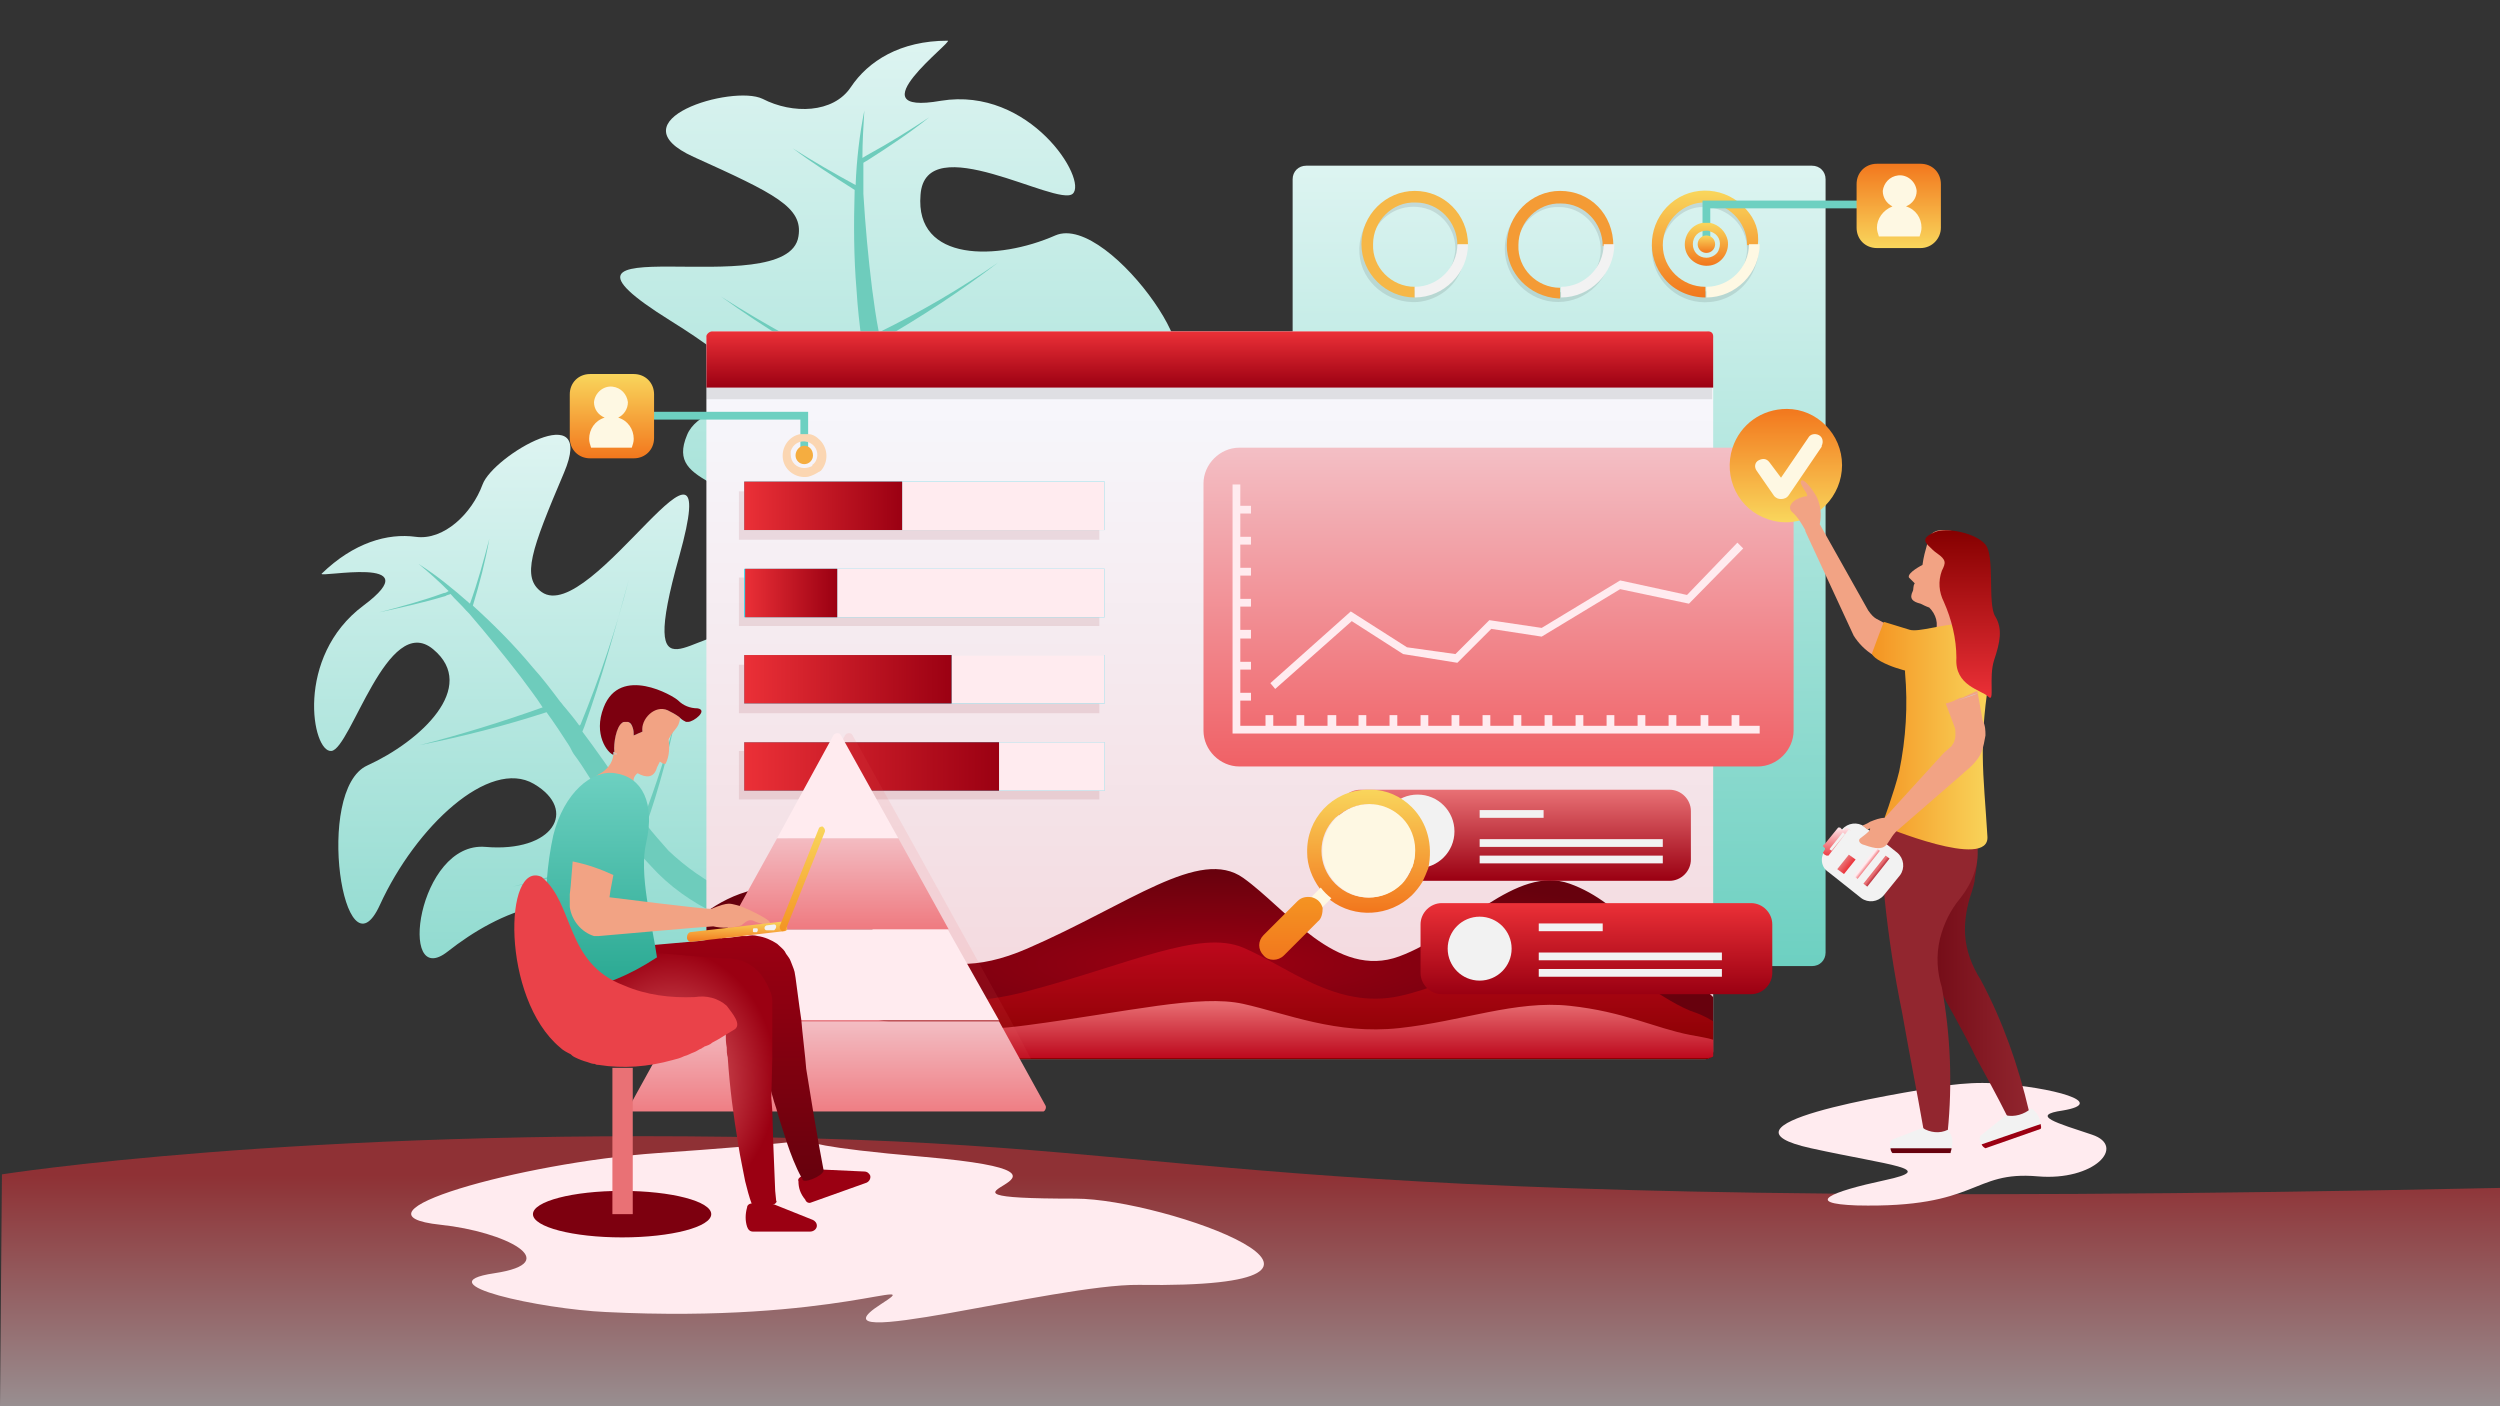<?xml version="1.0" encoding="utf-8"?>
<!-- Generator: Adobe Illustrator 22.0.0, SVG Export Plug-In . SVG Version: 6.00 Build 0)  -->
<svg version="1.1" id="Layer_1" xmlns="http://www.w3.org/2000/svg" xmlns:xlink="http://www.w3.org/1999/xlink" x="0px" y="0px"
	 viewBox="0 0 258 145.1" style="enable-background:new 0 0 258 145.1;" xml:space="preserve">
<rect x="0" y="0" width="258" height="145.1" fill="#333333" stroke="none"/>
<style type="text/css">
	.st0{opacity:0.5;fill:url(#Background_base_1_);enable-background:new    ;}
	.st1{fill:none;}
	.st2{fill:#FFEBEF;}
	.st3{fill:url(#Path_3386_1_);}
	.st4{fill:#6ECCBC;}
	.st5{fill:url(#Path_3388_1_);}
	.st6{fill:url(#Path_3390_1_);}
	.st7{opacity:0.1;}
	.st8{fill:#F6B747;}
	.st9{fill:#F2F2F2;}
	.st10{fill:#F49B35;}
	.st11{fill:url(#Path_3398_1_);}
	.st12{fill:#FEF8E3;}
	.st13{fill:#6DD0C1;}
	.st14{fill:url(#Path_3401_1_);}
	.st15{fill:url(#Path_3402_1_);}
	.st16{fill:url(#Rectangle_2529_1_);}
	.st17{fill:url(#Path_3404_1_);}
	.st18{fill:url(#Path_3405_1_);}
	.st19{fill:url(#Path_3406_1_);}
	.st20{fill:url(#Path_3407_1_);}
	.st21{fill:url(#Path_3408_1_);}
	.st22{opacity:0.1;enable-background:new    ;}
	.st23{fill:url(#Rectangle_2531_1_);}
	.st24{fill:url(#Rectangle_2532_1_);}
	.st25{fill:url(#Rectangle_2536_1_);}
	.st26{fill:#F5AD40;}
	.st27{fill:#FBD6B2;}
	.st28{fill:url(#Rectangle_2540_1_);}
	.st29{fill:url(#Path_3415_1_);}
	.st30{fill:url(#Path_3418_1_);}
	.st31{fill:url(#Path_3421_1_);}
	.st32{fill:#7C000F;}
	.st33{fill:url(#Rectangle_2545_1_);}
	.st34{fill:url(#Rectangle_2546_1_);}
	.st35{fill:url(#Rectangle_2547_1_);}
	.st36{fill:url(#Rectangle_2548_1_);}
	.st37{fill:url(#Rectangle_2553_1_);}
	.st38{fill:url(#Rectangle_2554_1_);}
	.st39{fill:url(#Rectangle_2555_1_);}
	.st40{fill:url(#Rectangle_2556_1_);}
	.st41{opacity:0.1;fill:#EF5E63;enable-background:new    ;}
	.st42{fill:url(#Path_3423_1_);}
	.st43{fill:url(#Path_3425_1_);}
	.st44{fill:#9B0012;}
	.st45{fill:url(#Path_3429_1_);}
	.st46{fill:url(#Path_3430_1_);}
	.st47{fill:#C7B299;}
	.st48{fill:#F2A384;}
	.st49{fill:#CCCCCC;}
	.st50{fill:url(#Path_3436_1_);}
	.st51{fill:url(#Path_3438_1_);}
	.st52{fill:url(#Path_3439_1_);}
	.st53{fill:#EA4249;}
	.st54{fill:#7D000F;}
	.st55{fill:#E97175;}
	.st56{fill:url(#Path_3444_1_);}
	.st57{fill:#92262F;}
	.st58{fill:url(#Path_3447_1_);}
	.st59{fill:url(#Path_3448_1_);}
	.st60{fill:url(#Rectangle_2559_1_);}
	.st61{fill:url(#Rectangle_2560_1_);}
	.st62{fill:url(#Rectangle_2561_1_);}
	.st63{fill:url(#Path_3451_1_);}
	.st64{fill:#67010D;}
</style>
<g id="Group_3495" transform="translate(-963 -154.406)">
	<g id="Group_1188" transform="translate(-5 -59)">
		
			<linearGradient id="Background_base_1_" gradientUnits="userSpaceOnUse" x1="1054.167" y1="342.19" x2="1054.167" y2="341.33" gradientTransform="matrix(258 0 0 -27.866 -270878 9870.07)">
			<stop  offset="0" style="stop-color:#EB3037"/>
			<stop  offset="1" style="stop-color:#FFEBEF"/>
		</linearGradient>
		<path id="Background_base" class="st0" d="M968.2,334.6c0,0,30.4-4.8,79.6-3.8c49.2,0.9,46.1,8,178.2,5.2v22.6H968L968.2,334.6z"
			/>
	</g>
	<g id="Group_2421" transform="translate(994 154.406)">
		<path id="Rectangle_2434" class="st1" d="M0,0h187.5v140.6H0V0z"/>
		<path id="Path_3384" class="st2" d="M174.8,111.8c-1.6-0.1-3.1,0-4.7,0.2c-6.4,1-25.1,4.1-14.2,6.5c8.2,1.8,13.2,2.1,7.6,3.3
			s-8.4,2.4-2.9,2.6c12.7,0.3,11.8-3.6,18.7-3c5.8,0.5,9.2-3.1,5.6-4.3s-6.5-2-3-2.5C186.6,113.8,180.9,112.2,174.8,111.8
			L174.8,111.8z"/>
		<path id="Path_3385" class="st2" d="M36.8,119c-14.1,1-32.8,6.3-22.3,7.4c6.6,0.7,12.9,3.9,5.5,5s4.9,3.7,11.5,4
			c24,1.2,33.2-3.9,28.4-0.8c-8.1,5.2,18.1-2.1,26.6-2c28.3,0.4,2.7-8.9-6.5-8.9c-20.3,0,5.9-2.4-15.5-4.3
			C41.2,117.4,64.3,117.1,36.8,119z"/>
		
			<linearGradient id="Path_3386_1_" gradientUnits="userSpaceOnUse" x1="54.008" y1="128.593" x2="54.008" y2="127.593" gradientTransform="matrix(57.623 0 0 -72.507 -3050.413 9328.035)">
			<stop  offset="0" style="stop-color:#DDF4F1"/>
			<stop  offset="1" style="stop-color:#8DDACE"/>
		</linearGradient>
		<path id="Path_3386" class="st3" d="M87.5,37.2c-8.8-3.6-19.6-3.2-21,2.9s3.8,7.4,8.5,1.2c4.6-6.3,17.8,4.7,10.9,5.6
			c-7,0.9-15.5,4.5-15.4,14.4c0.1,9.9-11.7,15.4-11.7,15.4c-0.6,0.1-1.1,0.1-1.7,0c-1,0.1-2-0.4-2.5-1.3c-1.4-3.3,3.9-11.6-1.7-17.9
			c-7.4-8.5-15.3-7.1-13-12.6c1.8-4.5,13.5-2.3-1.7-11.8c-16.7-10.4,12.1-1.6,13.2-8.7c0.5-3-2.4-4.4-10.8-8.2c-8.4-3.8,4-7.5,7.1-6
			c3.1,1.6,7.3,1.5,9.1-1.2c1.8-2.7,5.1-4.8,10-4.8c0.7,0-9.8,7.8-0.7,6.2c9.2-1.5,15.2,8.2,13.6,9.6c-1.6,1.4-15.2-6.9-15.7,0.1
			c-0.6,7,8,6.8,13.9,4.2C83.6,21.8,96.2,40.8,87.5,37.2L87.5,37.2z"/>
		<path id="Path_3387" class="st4" d="M75.9,47c-3.4,2.2-6.8,4.3-10.4,6.1c-0.6,0.3-1.2,0.7-1.9,1l-0.1-0.4c-0.2-2-0.6-4-1.1-5.9
			c-0.5-2.3-1-4.6-1.4-6.9c-0.1-0.4-0.2-0.8-0.3-1.1c-0.3-1.5-0.6-3.1-0.8-4.7c4.2-2.4,8.3-5.1,12.1-8c-3.9,2.7-8,5.1-12.3,7.2
			c-0.3-1.5-0.5-3-0.7-4.5c-0.4-3.2-0.7-6.5-0.9-9.8v-0.5c0-0.9,0-1.8,0-2.7c0.2-0.1,0.3-0.2,0.5-0.3c2.2-1.4,4.3-2.8,6.3-4.4
			c-2.1,1.4-4.2,2.7-6.4,3.9c-0.2,0.1-0.3,0.2-0.5,0.3c0-1.6,0.1-3.3,0.2-4.9c-0.5,2.5-0.8,5.1-0.9,7.7c-2.2-1.2-4.3-2.4-6.5-3.8
			c2,1.5,4.2,2.9,6.4,4.3c-0.1,3.5-0.1,6.9,0.2,10.4c0.1,1.7,0.3,3.4,0.5,5.1c0,0.3,0,0.6,0.1,0.9c0.1,0.9,0.2,1.9,0.3,2.8
			c0,0-0.1-0.1-0.1-0.1c-5.1-2.4-10.1-5.1-14.8-8.1c4.6,3.3,9.5,6.3,14.6,8.9c0.2,0.1,0.3,0.2,0.5,0.3c0.4,2.9,0.9,5.7,1.4,8.6
			c0.3,1.4,0.5,2.7,0.7,4c-3.6-1.8-7.1-3.8-10.5-6c3.4,2.5,7,4.7,10.6,6.8c0.2,1.4,0.3,2.7,0.3,4.1c0,2.9-0.5,5.8-1.4,8.5
			c-1.2,3.5-3,6.8-5.5,9.5c0.5,0.9,1.5,1.5,2.5,1.3c2.5-2.9,4.4-6.2,5.6-9.9c1-3.1,1.4-6.3,1.3-9.6c-0.1-0.8-0.1-1.6-0.2-2.4
			c0.5-0.3,1.1-0.6,1.6-0.9C69,51.8,72.5,49.5,75.9,47L75.9,47z"/>
		
			<linearGradient id="Path_3388_1_" gradientUnits="userSpaceOnUse" x1="53.859" y1="128.661" x2="53.859" y2="127.661" gradientTransform="matrix(52.421 0 0 -54.511 -2795.874 7058.341)">
			<stop  offset="0" style="stop-color:#DDF4F1"/>
			<stop  offset="1" style="stop-color:#91DBD0"/>
		</linearGradient>
		<path id="Path_3388" class="st5" d="M8.2,93.4c3.7-8.1,11.3-15.2,15.9-12.5s2,7.1-5,6.5s-9.1,14.9-3.9,10.8s13.2-7.8,19.2-1.8
			s17.3,1.3,17.3,1.3c0.4-0.4,0.8-0.7,1.2-1.2c0.8-0.6,1.1-1.6,0.9-2.5c-1-3-9.7-4.3-9.8-11.9c-0.2-10.2,5.9-14.6,1.1-16.4
			c-4-1.5-10.5,7.7-6-8.3c4.9-17.6-9.1,7.3-14.2,3.7c-2.1-1.5-1.1-4.3,2.3-12.3s-7.3-1.8-8.4,1.2s-4,5.8-6.9,5.4s-6.4,0.6-9.7,3.8
			c-0.5,0.5,11.4-2,4.3,3.3s-5.3,15.2-3.3,15S9,63.1,13.7,67s-1.3,9.5-6.8,12S4.5,101.5,8.2,93.4L8.2,93.4z"/>
		<path id="Path_3389" class="st4" d="M21.9,91.5c3.6-0.9,7.2-2,10.7-3.3c0.6-0.2,1.2-0.4,1.9-0.7c-0.1-0.1-0.1-0.2-0.2-0.3
			c-1.1-1.3-2-2.8-2.8-4.3c-1.1-1.7-2.1-3.5-3.3-5.1c-0.2-0.3-0.3-0.6-0.5-0.9c-0.7-1.1-1.5-2.3-2.3-3.4c-4.3,1.4-8.6,2.5-13.1,3.4
			c4.3-1.1,8.5-2.4,12.7-3.9c-0.7-1.1-1.5-2.1-2.3-3.2c-1.7-2.2-3.5-4.4-5.3-6.5L17.1,63c-0.5-0.6-1.1-1.1-1.6-1.7
			c-0.2,0.1-0.4,0.1-0.5,0.2c-2.3,0.7-4.6,1.2-6.9,1.7c2.3-0.6,4.5-1.2,6.7-2c0.2,0,0.3-0.1,0.5-0.2c-1-1-2-1.9-3.1-2.8
			c1.9,1.2,3.6,2.6,5.3,4.1c0.8-2.2,1.4-4.4,2-6.7c-0.4,2.3-1,4.6-1.7,6.9c2.2,2,4.3,4.1,6.2,6.4c1,1.1,1.9,2.3,2.8,3.5
			c0.2,0.2,0.3,0.4,0.5,0.6c0.5,0.6,1,1.2,1.5,1.9c0,0,0-0.1,0.1-0.1c2-4.9,3.7-9.9,5-15C32.5,64.9,31.1,70,29.3,75
			c-0.1,0.2-0.1,0.3-0.2,0.5c1.5,2,2.9,4,4.3,6.1c0.7,1,1.3,2,2,2.9c1.3-3.5,2.5-7.1,3.4-10.7c-0.8,3.8-1.8,7.6-3.1,11.3
			c0.7,0.9,1.5,1.8,2.3,2.7c1.8,1.7,3.9,3.2,6.1,4.2c3,1.3,6.2,2,9.5,2c0.2,0.9-0.1,1.9-0.9,2.5c-3.4,0-6.7-0.8-9.8-2.2
			c-2.5-1.2-4.8-2.8-6.7-4.9L34.9,88c-0.6,0.2-1.1,0.4-1.7,0.5C29.5,89.7,25.8,90.7,21.9,91.5L21.9,91.5z"/>
		
			<linearGradient id="Path_3390_1_" gradientUnits="userSpaceOnUse" x1="53.937" y1="128.567" x2="53.937" y2="127.567" gradientTransform="matrix(55.008 0 0 -82.561 -2837.007 10631.763)">
			<stop  offset="0" style="stop-color:#DDF4F1"/>
			<stop  offset="1" style="stop-color:#6DD0C1"/>
		</linearGradient>
		<path id="Path_3390" class="st6" d="M103.8,17.1h52.2c0.8,0,1.4,0.6,1.4,1.4v79.8c0,0.8-0.6,1.4-1.4,1.4h-53.6V18.5
			C102.4,17.7,103,17.1,103.8,17.1z"/>
		<g id="Group_3250" transform="translate(109.292 20.167)" class="st7">
			<path id="Path_3391" d="M11,5c-0.3-3-3-5.2-6-5c-3,0.3-5.2,3-5,6s3,5.2,6,5c2.2-0.2,4.1-1.7,4.7-3.9C11,6.6,11,6.1,11,5.5
				C11,5.4,11,5.2,11,5z M1.5,3.8c1-2.2,3.5-3.2,5.8-2.3c1.6,0.7,2.6,2.3,2.6,4c0,0.4-0.1,0.8-0.2,1.2c-0.5,1.8-2.2,3-4,3.1H5.5
				c-2.4,0-4.4-2-4.4-4.4C1.1,4.9,1.3,4.3,1.5,3.8L1.5,3.8z"/>
			<path id="Path_3392" d="M20.5,0c-3,0-5.5,2.5-5.5,5.5s2.5,5.5,5.5,5.5V9.9c-2.4,0-4.4-2-4.3-4.4s2-4.4,4.4-4.3
				c2.4,0,4.3,2,4.3,4.4c0,2.4-2,4.4-4.4,4.4V11c3,0,5.5-2.5,5.5-5.5c0,0,0,0,0,0C26.1,2.5,23.6,0,20.5,0C20.5,0,20.5,0,20.5,0
				L20.5,0z"/>
			<path id="Path_3393" d="M41.1,5c-0.3-3-3-5.2-6-4.9c-3,0.3-5.2,3-4.9,6s3,5.2,6,4.9c2.2-0.2,4-1.7,4.7-3.8
				c0.2-0.5,0.3-1.1,0.3-1.6C41.1,5.4,41.1,5.2,41.1,5z M31.6,3.8c0.7-1.5,2.2-2.6,3.8-2.6h0.2c2.4,0,4.4,1.9,4.4,4.4
				c0,0.4-0.1,0.8-0.2,1.2c-0.5,1.8-2.2,3-4,3.1h-0.2c-2.4,0-4.4-2-4.4-4.4C31.2,4.9,31.3,4.3,31.6,3.8L31.6,3.8z"/>
		</g>
		<path id="Path_3394" class="st8" d="M115,19.7c-3,0-5.5,2.5-5.5,5.5c0,3,2.5,5.5,5.5,5.5c0,0,0,0,0,0v-1.1c-2.4,0-4.4-2-4.3-4.4
			c0-2.4,2-4.4,4.4-4.3c2.4,0,4.3,2,4.3,4.4h1.1C120.5,22.1,118,19.7,115,19.7L115,19.7L115,19.7z"/>
		<path id="Path_3395" class="st9" d="M120.5,25.2c0,3-2.5,5.5-5.5,5.5c0,0,0,0,0,0v-1.1c2.4,0,4.4-2,4.4-4.4H120.5z"/>
		<path id="Path_3396" class="st10" d="M130,19.7c-3,0-5.5,2.5-5.5,5.6c0,2.9,2.3,5.3,5.3,5.5h0.2v-1.1c-2.4,0-4.4-2-4.3-4.4
			c0-2.4,2-4.4,4.4-4.3c2.4,0,4.3,2,4.3,4.4h1.1C135.5,22.1,133.1,19.7,130,19.7C130,19.7,130,19.7,130,19.7L130,19.7z"/>
		<path id="Path_3397" class="st9" d="M135.6,25.2c0,3-2.5,5.5-5.5,5.5c0,0,0,0,0,0v-1.1c2.4,0,4.4-2,4.4-4.4H135.6z"/>
		
			<linearGradient id="Path_3398_1_" gradientUnits="userSpaceOnUse" x1="47.705" y1="129.747" x2="47.705" y2="128.747" gradientTransform="matrix(11.032 0 0 -11.02 -381.212 1449.484)">
			<stop  offset="0" style="stop-color:#F9D65C"/>
			<stop  offset="1" style="stop-color:#F2771D"/>
		</linearGradient>
		<path id="Path_3398" class="st11" d="M149.2,21.6c-2-2.3-5.5-2.6-7.8-0.6s-2.6,5.5-0.6,7.8c1,1.2,2.6,1.9,4.2,1.9v-1.1
			c-2.4,0-4.4-1.9-4.4-4.3c0-2.3,1.8-4.2,4-4.4c0.1,0,0.2,0,0.3,0c2.4,0,4.4,2,4.4,4.4h1.1C150.6,23.8,150.1,22.6,149.2,21.6z"/>
		<path id="Path_3399" class="st12" d="M150.6,25.2c0,3-2.5,5.5-5.5,5.5c0,0,0,0,0,0v-1.1c2.4,0,4.4-2,4.4-4.4H150.6z"/>
		<path id="Path_3400" class="st13" d="M144.7,25.2h0.8v-3.7h15.7v-0.8h-16.5L144.7,25.2z"/>
		
			<linearGradient id="Path_3401_1_" gradientUnits="userSpaceOnUse" x1="8.457" y1="136.591" x2="8.457" y2="135.591" gradientTransform="matrix(1.828 0 0 -1.828 129.651 273.996)">
			<stop  offset="0" style="stop-color:#F9D65C"/>
			<stop  offset="1" style="stop-color:#F2771D"/>
		</linearGradient>
		<path id="Path_3401" class="st14" d="M144.2,25.2c0,0.5,0.4,0.9,0.9,0.9c0.5,0,0.9-0.4,0.9-0.9s-0.4-0.9-0.9-0.9c0,0,0,0,0,0
			C144.6,24.3,144.2,24.7,144.2,25.2z"/>
		
			<linearGradient id="Path_3402_1_" gradientUnits="userSpaceOnUse" x1="36.256" y1="131.744" x2="36.256" y2="130.744" gradientTransform="matrix(4.469 0 0 -4.467 -16.915 611.475)">
			<stop  offset="0" style="stop-color:#F9D65C"/>
			<stop  offset="1" style="stop-color:#F2771D"/>
		</linearGradient>
		<path id="Path_3402" class="st15" d="M145.5,23c-0.3,0-0.5,0-0.8,0c-1.2,0.2-2,1.4-1.8,2.6s1.4,2,2.6,1.8c1.2-0.2,2-1.4,1.8-2.6
			C147.1,23.9,146.4,23.2,145.5,23z M145.1,26.6c-0.8,0-1.4-0.6-1.4-1.4s0.6-1.4,1.4-1.4c0.1,0,0.3,0,0.4,0.1c0.8,0.2,1.2,1,0.9,1.8
			C146.3,26.2,145.7,26.6,145.1,26.6L145.1,26.6z"/>
		
			<linearGradient id="Rectangle_2529_1_" gradientUnits="userSpaceOnUse" x1="65.353" y1="126.667" x2="65.353" y2="125.667" gradientTransform="matrix(-8.728 0 0 8.728 735.388 -1079.971)">
			<stop  offset="0" style="stop-color:#F9D65C"/>
			<stop  offset="1" style="stop-color:#F2771D"/>
		</linearGradient>
		<path id="Rectangle_2529" class="st16" d="M167.2,25.6h-4.5c-1.2,0-2.1-0.9-2.1-2.1V19c0-1.2,0.9-2.1,2.1-2.1h4.5
			c1.2,0,2.1,0.9,2.1,2.1v4.5C169.3,24.6,168.4,25.6,167.2,25.6z"/>
		<path id="Path_3403" class="st12" d="M162.7,23.5c0,0.3,0.1,0.6,0.2,0.9h4.2c0.1-0.3,0.2-0.6,0.2-0.9c0-1-0.6-1.9-1.6-2.2
			c0.7-0.3,1.1-0.9,1.1-1.6c-0.1-1-1-1.7-1.9-1.6c-0.9,0.1-1.5,0.8-1.6,1.6c0,0.7,0.4,1.3,1,1.6C163.3,21.7,162.7,22.6,162.7,23.5
			L162.7,23.5z"/>
		
			<linearGradient id="Path_3404_1_" gradientUnits="userSpaceOnUse" x1="54.672" y1="128.586" x2="54.672" y2="127.586" gradientTransform="matrix(103.856 0 0 -75.045 -5584.152 9683.893)">
			<stop  offset="0" style="stop-color:#F7FAFF"/>
			<stop  offset="1" style="stop-color:#F3D6DB"/>
		</linearGradient>
		<path id="Path_3404" class="st17" d="M145.8,35v73.5c0,0.4-0.4,0.8-0.8,0.8c0,0,0,0,0,0H42.7c-0.4,0-0.8-0.3-0.8-0.8c0,0,0,0,0,0
			V35c0-0.4,0.4-0.8,0.8-0.8c0,0,0,0,0,0H145C145.4,34.2,145.8,34.6,145.8,35C145.8,35,145.8,35,145.8,35z"/>
		
			<radialGradient id="Path_3405_1_" cx="54.672" cy="128.65" r="0.5" gradientTransform="matrix(103.856 0 0 -19.627 -5584.152 2624.481)" gradientUnits="userSpaceOnUse">
			<stop  offset="0" style="stop-color:#9B0012"/>
			<stop  offset="6.500000e-02" style="stop-color:#980012"/>
			<stop  offset="1" style="stop-color:#67010D"/>
		</radialGradient>
		<path id="Path_3405" class="st18" d="M145.8,102.9v5.6c0,0.4-0.4,0.8-0.8,0.8c0,0,0,0,0,0H42.7c-0.4,0-0.8-0.3-0.8-0.8
			c0,0,0,0,0,0V94.1c2.5-1.8,6.7-3.7,11.3-1.6c7.5,3.4,11.2,10,21.8,5.4s17.8-10.5,22.3-7.3s9.6,10.5,16.1,8.1s12-9.5,17.6-7.5
			s8.8,7.6,12.4,9.9C144.3,101.6,145.1,102.2,145.8,102.9L145.8,102.9z"/>
		
			<linearGradient id="Path_3406_1_" gradientUnits="userSpaceOnUse" x1="54.672" y1="129.635" x2="54.672" y2="128.635" gradientTransform="matrix(103.856 0 0 -12.007 -5584.152 1653.777)">
			<stop  offset="0" style="stop-color:#BD081C"/>
			<stop  offset="1" style="stop-color:#850000"/>
		</linearGradient>
		<path id="Path_3406" class="st19" d="M145.8,105.4v3.4c0,0.3-0.4,0.5-0.8,0.5H42.7c-0.5,0-0.8-0.2-0.8-0.5V100
			c3.6-1.6,7.6-2,11.3-1c7.5,2.1,11.2,6.1,21.8,3.3s17.8-6.4,22.3-4.5s9.6,6.4,16.1,5s12-5.8,17.6-4.6s8.8,4.6,12.4,6.1
			C144.3,104.6,145,104.9,145.8,105.4L145.8,105.4z"/>
		
			<linearGradient id="Path_3407_1_" gradientUnits="userSpaceOnUse" x1="54.672" y1="130.886" x2="54.672" y2="129.886" gradientTransform="matrix(103.856 0 0 -6 -5584.152 888.569)">
			<stop  offset="0" style="stop-color:#E97175"/>
			<stop  offset="1" style="stop-color:#BD081C"/>
		</linearGradient>
		<path id="Path_3407" class="st20" d="M145.8,107.3v1.7c0,0.1-0.4,0.2-0.8,0.2H42.7c-0.5,0-0.8-0.1-0.8-0.2v-4.4
			c3.7-0.8,7.6-1,11.3-0.5c7.5,1,11.2,3.1,21.8,1.7s17.8-3.2,22.3-2.2s9.6,3.2,16.1,2.5s12-2.9,17.6-2.3s8.8,2.3,12.4,3
			C144.4,107,145.2,107.1,145.8,107.3L145.8,107.3z"/>
		
			<linearGradient id="Path_3408_1_" gradientUnits="userSpaceOnUse" x1="54.672" y1="130.969" x2="54.672" y2="129.969" gradientTransform="matrix(103.838 0 0 -5.806 -5583.153 794.633)">
			<stop  offset="0" style="stop-color:#EB3037"/>
			<stop  offset="1" style="stop-color:#9B0012"/>
		</linearGradient>
		<path id="Path_3408" class="st21" d="M42.5,34.2h102.8c0.3,0,0.5,0.2,0.5,0.5c0,0,0,0,0,0V40H41.9v-5.3
			C41.9,34.5,42.2,34.2,42.5,34.2z"/>
		<path id="Rectangle_2530" class="st22" d="M41.9,40h103.8v1.2H41.9V40z"/>
		
			<linearGradient id="Rectangle_2531_1_" gradientUnits="userSpaceOnUse" x1="54.087" y1="128.842" x2="54.087" y2="127.842" gradientTransform="matrix(60.848 0 0 -32.858 -3167.437 4279.729)">
			<stop  offset="0" style="stop-color:#F3BFC5"/>
			<stop  offset="1" style="stop-color:#F06166"/>
		</linearGradient>
		<path id="Rectangle_2531" class="st23" d="M96.9,46.2h53.5c2,0,3.7,1.7,3.7,3.7v25.5c0,2-1.7,3.7-3.7,3.7H96.9
			c-2,0-3.7-1.7-3.7-3.7V49.9C93.2,47.9,94.9,46.2,96.9,46.2z"/>
		<path id="Path_3409" class="st2" d="M100.6,71.1l-0.5-0.6l8.3-7.4l5.8,3.7l5,0.7l3.5-3.5l5.4,0.8l8.1-4.9l6.9,1.5l5.2-5.4l0.6,0.6
			l-5.6,5.7l-7.1-1.5l-8.1,4.9l-5.2-0.8l-3.5,3.5l-5.6-0.9l-5.3-3.4L100.6,71.1z"/>
		<path id="Path_3410" class="st2" d="M148.5,74.9v-1.1h-0.8v1.1h-2.4v-1.1h-0.8v1.1H142v-1.1h-0.8v1.1h-2.4v-1.1H138v1.1h-2.4v-1.1
			h-0.8v1.1h-2.4v-1.1h-0.8v1.1h-2.4v-1.1h-0.8v1.1H126v-1.1h-0.8v1.1h-2.4v-1.1H122v1.1h-2.4v-1.1h-0.8v1.1h-2.4v-1.1h-0.8v1.1
			h-2.4v-1.1h-0.8v1.1h-2.4v-1.1h-0.8v1.1h-2.3v-1.1H106v1.1h-2.4v-1.1h-0.8v1.1h-2.4v-1.1h-0.8v1.1H97v-2.6h1.1v-0.8H97v-2.4h1.1
			v-0.8H97v-2.4h1.1V65H97v-2.4h1.1v-0.8H97v-2.4h1.1v-0.8H97v-2.4h1.1v-0.8H97V53h1.1v-0.8H97V50h-0.8v25.7h54.4v-0.8L148.5,74.9z"
			/>
		
			<linearGradient id="Rectangle_2532_1_" gradientUnits="userSpaceOnUse" x1="53.129" y1="129.989" x2="53.129" y2="128.989" gradientTransform="matrix(36.266 0 0 -9.358 -1801.383 1297.892)">
			<stop  offset="0" style="stop-color:#E97175"/>
			<stop  offset="1" style="stop-color:#9B0012"/>
		</linearGradient>
		<path id="Rectangle_2532" class="st24" d="M109.4,81.5h31.9c1.2,0,2.2,1,2.2,2.2v5c0,1.2-1,2.2-2.2,2.2h-31.9
			c-1.2,0-2.2-1-2.2-2.2v-5C107.2,82.4,108.2,81.5,109.4,81.5z"/>
		<circle id="Ellipse_4071" class="st9" cx="115.3" cy="85.8" r="3.8"/>
		<path id="Rectangle_2533" class="st9" d="M121.7,83.6h6.6v0.8h-6.6V83.6z"/>
		<path id="Rectangle_2534" class="st9" d="M121.7,86.6h18.9v0.8h-18.9V86.6z"/>
		<path id="Rectangle_2535" class="st9" d="M121.7,88.3h18.9v0.8h-18.9V88.3z"/>
		
			<linearGradient id="Rectangle_2536_1_" gradientUnits="userSpaceOnUse" x1="53.129" y1="129.989" x2="53.129" y2="128.989" gradientTransform="matrix(36.266 0 0 -9.358 -1793.026 1309.62)">
			<stop  offset="0" style="stop-color:#EB3037"/>
			<stop  offset="1" style="stop-color:#9B0012"/>
		</linearGradient>
		<path id="Rectangle_2536" class="st25" d="M117.8,93.2h31.9c1.2,0,2.2,1,2.2,2.2v5c0,1.2-1,2.2-2.2,2.2h-31.9
			c-1.2,0-2.2-1-2.2-2.2v-5C115.6,94.2,116.6,93.2,117.8,93.2z"/>
		<ellipse id="Ellipse_4072" class="st9" cx="121.7" cy="97.9" rx="3.3" ry="3.3"/>
		<path id="Rectangle_2537" class="st9" d="M127.8,95.3h6.6v0.8h-6.6V95.3z"/>
		<path id="Rectangle_2538" class="st9" d="M127.8,98.3h18.9v0.8h-18.9V98.3z"/>
		<path id="Rectangle_2539" class="st9" d="M127.8,100h18.9v0.8h-18.9V100z"/>
		<path id="Path_3411" class="st13" d="M52.4,47h-0.8v-3.7H35.9v-0.8h16.5L52.4,47z"/>
		<path id="Path_3412" class="st26" d="M52.9,47c0,0.5-0.4,0.9-0.9,0.9c-0.5,0-0.9-0.4-0.9-0.9S51.5,46,52,46c0,0,0,0,0,0
			C52.5,46,52.9,46.4,52.9,47z"/>
		<path id="Path_3413" class="st27" d="M52.4,44.8c-0.3,0-0.5,0-0.8,0c-1.2,0.2-2,1.4-1.8,2.6s1.4,2,2.6,1.8
			c0.4-0.1,0.8-0.3,1.1-0.5c0.1,0,0.1-0.1,0.2-0.1c0.8-0.9,0.8-2.3-0.1-3.2C53.2,45,52.8,44.8,52.4,44.8z M52.8,48.1
			c-0.2,0.1-0.5,0.2-0.8,0.2c-0.8,0-1.4-0.6-1.4-1.4c0-0.1,0-0.2,0-0.3v0c0.2-0.8,1-1.2,1.7-1c0.8,0.2,1.2,1,1,1.7
			c-0.1,0.3-0.2,0.5-0.5,0.7C52.9,48.1,52.8,48.1,52.8,48.1L52.8,48.1z"/>
		
			<linearGradient id="Rectangle_2540_1_" gradientUnits="userSpaceOnUse" x1="45.647" y1="130.104" x2="45.647" y2="129.104" gradientTransform="matrix(8.728 0 0 -8.728 -366.281 1174.137)">
			<stop  offset="0" style="stop-color:#F9D65C"/>
			<stop  offset="1" style="stop-color:#F2771D"/>
		</linearGradient>
		<path id="Rectangle_2540" class="st28" d="M29.9,38.6h4.5c1.2,0,2.1,0.9,2.1,2.1v4.5c0,1.2-0.9,2.1-2.1,2.1h-4.5
			c-1.2,0-2.1-0.9-2.1-2.1v-4.5C27.8,39.5,28.7,38.6,29.9,38.6z"/>
		<path id="Path_3414" class="st12" d="M34.4,45.3c0,0.3-0.1,0.6-0.2,0.9H30c-0.1-0.3-0.2-0.6-0.2-0.9c0-1,0.6-1.9,1.6-2.2
			c-0.7-0.3-1.1-0.9-1.1-1.6c0.1-1,1-1.7,1.9-1.6c0.9,0.1,1.5,0.8,1.6,1.6c0,0.7-0.4,1.3-1,1.6C33.8,43.4,34.4,44.3,34.4,45.3
			L34.4,45.3z"/>
		
			<linearGradient id="Path_3415_1_" gradientUnits="userSpaceOnUse" x1="48.14" y1="129.666" x2="48.14" y2="128.666" gradientTransform="matrix(11.685 0 0 -11.716 -409.246 1561.316)">
			<stop  offset="0" style="stop-color:#F2771D"/>
			<stop  offset="1" style="stop-color:#F9D65C"/>
		</linearGradient>
		<path id="Path_3415" class="st29" d="M159.1,48c0,3.2-2.6,5.9-5.8,5.9c0,0,0,0,0,0c-0.6,0-1.2-0.1-1.8-0.3c-3.1-1-4.7-4.3-3.7-7.4
			c0.8-2.4,3-4,5.6-4C156.5,42.2,159.1,44.8,159.1,48L159.1,48z"/>
		<path id="Path_3416" class="st12" d="M152.8,51.5c-0.3,0-0.5-0.1-0.7-0.3l-1.8-2.6c-0.3-0.4-0.2-0.9,0.2-1.1
			c0.4-0.2,0.8-0.2,1.1,0.2l1.2,1.6l2.8-4.1c0.2-0.4,0.7-0.5,1.1-0.3s0.5,0.7,0.3,1.1c0,0,0,0,0,0.1l-3.4,5
			C153.4,51.4,153.1,51.5,152.8,51.5L152.8,51.5z"/>
		
			<linearGradient id="Path_3418_1_" gradientUnits="userSpaceOnUse" x1="48.672" y1="129.577" x2="48.672" y2="128.577" gradientTransform="matrix(12.596 0 0 -12.596 -502.819 1713.601)">
			<stop  offset="0" style="stop-color:#F9D65C"/>
			<stop  offset="1" style="stop-color:#F2771D"/>
		</linearGradient>
		<path id="Path_3418" class="st30" d="M114.7,83.3c-1.1-1.1-2.6-1.8-4.2-1.8c-0.2,0-0.3,0-0.5,0c-3.5,0.1-6.2,3-6.1,6.5
			c0,1.3,0.5,2.6,1.3,3.7c0.1,0.1,0.1,0.2,0.2,0.3c0,0,0,0,0,0c0.1,0.1,0.2,0.2,0.3,0.3l0.1,0.1c0.1,0.1,0.2,0.2,0.3,0.3
			c0.1,0.1,0.1,0.1,0.2,0.2c2.5,1.9,6.1,1.7,8.4-0.5c0.4-0.4,0.8-0.9,1.1-1.4c0.2-0.4,0.4-0.9,0.6-1.4
			C116.9,87.2,116.3,84.9,114.7,83.3L114.7,83.3z M113.6,91.2c-1.9,1.9-4.9,1.9-6.8,0c-1.9-1.9-1.9-4.9,0-6.8
			c0.1-0.1,0.3-0.2,0.4-0.3c1.5-1.2,3.5-1.4,5.1-0.6c0.5,0.2,0.9,0.5,1.3,0.9c1.3,1.4,1.8,3.4,1.1,5.2c-0.2,0.5-0.4,0.9-0.8,1.3
			C113.9,90.9,113.8,91,113.6,91.2L113.6,91.2z"/>
		<path id="Path_3419" class="st12" d="M113.7,91.2c-1.9,1.9-4.9,1.9-6.8,0c-1.9-1.9-1.9-4.9,0-6.8c1.9-1.9,4.9-1.9,6.8,0
			C115.5,86.2,115.5,89.3,113.7,91.2C113.7,91.2,113.7,91.2,113.7,91.2z"/>
		<path id="Path_3420" class="st12" d="M106.4,92.7l-1,1c-0.1-0.3-0.2-0.5-0.4-0.7c-0.2-0.2-0.4-0.3-0.7-0.4l1-1
			C105.6,92,106,92.4,106.4,92.7L106.4,92.7z"/>
		
			<linearGradient id="Path_3421_1_" gradientUnits="userSpaceOnUse" x1="42.355" y1="130.681" x2="42.355" y2="129.681" gradientTransform="matrix(6.543 0 0 -6.536 -174.928 946.668)">
			<stop  offset="0" style="stop-color:#F49422"/>
			<stop  offset="1" style="stop-color:#F2771D"/>
		</linearGradient>
		<path id="Path_3421" class="st31" d="M105,95.1l-3.5,3.5c-0.6,0.6-1.6,0.6-2.1,0c-0.6-0.6-0.6-1.5,0-2.1l3.5-3.5
			c0.4-0.4,0.9-0.5,1.5-0.4c0.3,0.1,0.5,0.2,0.7,0.4c0.2,0.2,0.3,0.4,0.4,0.7C105.5,94.2,105.4,94.8,105,95.1z"/>
		<g id="Group_3251" transform="translate(45.255 50.703)" class="st7">
			<path id="Rectangle_2541" class="st32" d="M37.2,0v5H0V0H37.2z"/>
			<path id="Rectangle_2542" class="st32" d="M37.2,8.9v5H0v-5H37.2z"/>
			<path id="Rectangle_2543" class="st32" d="M37.2,17.9v5H0v-5H37.2z"/>
			<path id="Rectangle_2544" class="st32" d="M37.2,26.8v5H0v-5H37.2z"/>
		</g>
		
			<linearGradient id="Rectangle_2545_1_" gradientUnits="userSpaceOnUse" x1="52.475" y1="127.756" x2="52.475" y2="126.664" gradientTransform="matrix(3.036512e-16 4.959 37.186 -2.276986e-15 -4605.155 -208.027)">
			<stop  offset="0" style="stop-color:#0A76CD"/>
			<stop  offset="0.37" style="stop-color:#1597D7"/>
			<stop  offset="1" style="stop-color:#2AD7EA"/>
		</linearGradient>
		<path id="Rectangle_2545" class="st33" d="M83,49.7v5H45.8v-5H83z"/>
		
			<linearGradient id="Rectangle_2546_1_" gradientUnits="userSpaceOnUse" x1="52.475" y1="127.996" x2="52.475" y2="126.905" gradientTransform="matrix(3.036512e-16 4.959 37.186 -2.276986e-15 -4605.155 -199.083)">
			<stop  offset="0" style="stop-color:#0A76CD"/>
			<stop  offset="0.37" style="stop-color:#1597D7"/>
			<stop  offset="1" style="stop-color:#2AD7EA"/>
		</linearGradient>
		<path id="Rectangle_2546" class="st34" d="M83,58.7v5H45.8v-5H83z"/>
		
			<linearGradient id="Rectangle_2547_1_" gradientUnits="userSpaceOnUse" x1="52.475" y1="128.237" x2="52.475" y2="127.145" gradientTransform="matrix(3.036512e-16 4.959 37.186 -2.276986e-15 -4605.156 -190.138)">
			<stop  offset="0" style="stop-color:#0A76CD"/>
			<stop  offset="0.37" style="stop-color:#1597D7"/>
			<stop  offset="1" style="stop-color:#2AD7EA"/>
		</linearGradient>
		<path id="Rectangle_2547" class="st35" d="M83,67.6v5H45.8v-5H83z"/>
		
			<linearGradient id="Rectangle_2548_1_" gradientUnits="userSpaceOnUse" x1="52.475" y1="128.477" x2="52.475" y2="127.386" gradientTransform="matrix(3.036512e-16 4.959 37.186 -2.276986e-15 -4605.155 -181.195)">
			<stop  offset="0" style="stop-color:#0A76CD"/>
			<stop  offset="0.37" style="stop-color:#1597D7"/>
			<stop  offset="1" style="stop-color:#2AD7EA"/>
		</linearGradient>
		<path id="Rectangle_2548" class="st36" d="M83,76.6v5H45.8v-5H83z"/>
		<path id="Rectangle_2549" class="st2" d="M83,49.7v5H62.1v-5H83z"/>
		<path id="Rectangle_2550" class="st2" d="M83,58.7v5H55.4v-5H83z"/>
		<path id="Rectangle_2551" class="st2" d="M83,67.6v5H67.2v-5H83z"/>
		<path id="Rectangle_2552" class="st2" d="M83,76.6v5H72.1v-5H83z"/>
		
			<linearGradient id="Rectangle_2553_1_" gradientUnits="userSpaceOnUse" x1="52.475" y1="123.107" x2="52.475" y2="122.107" gradientTransform="matrix(3.036512e-16 4.959 16.291 -9.975361e-16 -1943.429 -208.024)">
			<stop  offset="0" style="stop-color:#9B0012"/>
			<stop  offset="1" style="stop-color:#EB3037"/>
		</linearGradient>
		<path id="Rectangle_2553" class="st37" d="M62.1,49.7v5H45.8v-5H62.1z"/>
		
			<linearGradient id="Rectangle_2554_1_" gradientUnits="userSpaceOnUse" x1="52.475" y1="119.373" x2="52.475" y2="118.373" gradientTransform="matrix(3.036512e-16 4.959 9.542 -5.842790e-16 -1083.701 -199.083)">
			<stop  offset="0" style="stop-color:#9B0012"/>
			<stop  offset="1" style="stop-color:#EB3037"/>
		</linearGradient>
		<path id="Rectangle_2554" class="st38" d="M55.4,58.7v5h-9.5v-5H55.4z"/>
		
			<linearGradient id="Rectangle_2555_1_" gradientUnits="userSpaceOnUse" x1="52.475" y1="124.369" x2="52.475" y2="123.369" gradientTransform="matrix(3.036512e-16 4.959 21.408 -1.310862e-15 -2595.265 -190.138)">
			<stop  offset="0" style="stop-color:#9B0012"/>
			<stop  offset="1" style="stop-color:#EB3037"/>
		</linearGradient>
		<path id="Rectangle_2555" class="st39" d="M67.2,67.6v5H45.8v-5H67.2z"/>
		
			<linearGradient id="Rectangle_2556_1_" gradientUnits="userSpaceOnUse" x1="52.475" y1="125.109" x2="52.475" y2="124.109" gradientTransform="matrix(3.036512e-16 4.959 26.242 -1.606859e-15 -3211.045 -181.195)">
			<stop  offset="0" style="stop-color:#9B0012"/>
			<stop  offset="1" style="stop-color:#EB3037"/>
		</linearGradient>
		<path id="Rectangle_2556" class="st40" d="M72.1,76.6v5H45.8v-5H72.1z"/>
		<path id="Path_3422" class="st41" d="M75.4,109.3H37.7l2.2-4l5.2-9.4l5.2-9.4l5.9-10.6c0.1-0.2,0.4-0.3,0.6-0.2
			c0.1,0,0.1,0.1,0.2,0.2l5.9,10.6l5.2,9.4l5.2,9.4L75.4,109.3z"/>
		
			<linearGradient id="Path_3423_1_" gradientUnits="userSpaceOnUse" x1="53.505" y1="129.985" x2="53.505" y2="128.985" gradientTransform="matrix(43.1 0 0 -9.378 -2250.645 1324.318)">
			<stop  offset="0" style="stop-color:#F3BEC4"/>
			<stop  offset="1" style="stop-color:#EF7E84"/>
		</linearGradient>
		<path id="Path_3423" class="st42" d="M76.5,114.7H34.3c-0.2,0-0.4-0.2-0.4-0.4c0-0.1,0-0.1,0.1-0.2l4.8-8.7h33.3l4.8,8.7
			c0.1,0.2,0,0.5-0.2,0.6C76.7,114.7,76.6,114.7,76.5,114.7L76.5,114.7z"/>
		<path id="Path_3424" class="st2" d="M72.1,105.3H38.7l5.2-9.4h22.9L72.1,105.3z"/>
		
			<linearGradient id="Path_3425_1_" gradientUnits="userSpaceOnUse" x1="51.749" y1="129.98" x2="51.749" y2="128.98" gradientTransform="matrix(22.927 0 0 -9.412 -1131.027 1309.858)">
			<stop  offset="0" style="stop-color:#F3BCC2"/>
			<stop  offset="1" style="stop-color:#EF7A80"/>
		</linearGradient>
		<path id="Path_3425" class="st43" d="M66.9,95.9H44l5.2-9.4h12.5L66.9,95.9z"/>
		<path id="Path_3426" class="st2" d="M61.7,86.5H49.2L55,75.9c0.1-0.2,0.4-0.3,0.6-0.2c0.1,0,0.1,0.1,0.2,0.2L61.7,86.5z"/>
		<path id="Path_3427" class="st44" d="M46.7,127.1l5.9,0c0.4,0,0.7-0.3,0.7-0.6c0-0.3-0.2-0.5-0.4-0.6l-4-1.6l-2.3-0.1
			c-0.3,0-0.5,0.2-0.5,0.4c0,0,0,0,0,0c-0.2,0.7-0.2,1.4,0,2C46.2,126.9,46.4,127.1,46.7,127.1L46.7,127.1z"/>
		<path id="Path_3428" class="st44" d="M52.7,124.1l5.6-2c0.4-0.1,0.6-0.5,0.5-0.8c-0.1-0.2-0.3-0.4-0.6-0.4l-4.3-0.2l-2.2,0.7
			c-0.2,0.1-0.4,0.3-0.3,0.5c0,0,0,0,0,0c0,0.7,0.2,1.3,0.7,1.9C52.2,124.1,52.5,124.2,52.7,124.1z"/>
		
			<linearGradient id="Path_3429_1_" gradientUnits="userSpaceOnUse" x1="51.995" y1="128.98" x2="51.995" y2="127.98" gradientTransform="matrix(24.535 0 0 -25.24 -1233.928 3352.068)">
			<stop  offset="0" style="stop-color:#9B0012"/>
			<stop  offset="1" style="stop-color:#67010D"/>
		</linearGradient>
		<path id="Path_3429" class="st45" d="M54,120.8l-0.5-2.7l-0.6-3.5l-0.7-4.3l-0.1-1.1l-0.3-2.8l-0.1-1.1l-0.2-1.4l-0.4-3l-0.1-0.6
			c-0.1-0.4-0.3-0.8-0.4-1.1c-0.1-0.3-0.3-0.5-0.5-0.8c0-0.1-0.1-0.1-0.1-0.2c-0.2-0.3-0.5-0.5-0.8-0.8c-0.6-0.4-1.3-0.7-2-0.8
			c-0.4-0.1-0.7-0.1-1.1,0l-0.6,0l-0.7,0.1l-0.8,0.1l-0.4,0L41.9,97l-0.6,0.1l-1.2,0.1l-3.4,0.3h0l-0.9,0.1l-2.6,0.2
			c-0.1,0-0.3,0-0.4,0.1c-0.2,0-0.5,0.1-0.7,0.2c-0.9,0.3-1.6,0.9-2.1,1.6c-0.4,0.6-0.6,1.3-0.4,2c0,0.1,0,0.2,0.1,0.3
			c0.3,1,1.2,3.2,3.5,3.4c2.1-0.1,4.1-0.4,6.1-1c0.4-0.1,0.9-0.2,1.3-0.3c0.5-0.1,0.9-0.2,1.4-0.4c0.4-0.1,0.8-0.2,1.2-0.3
			c1.1-0.3,2.1-0.6,3.1-1c0.1,0.5,0.2,1,0.3,1.5c0.1,0.4,0.2,0.9,0.3,1.4c0.1,0.7,0.3,1.4,0.4,2.2c0.1,0.6,0.3,1.2,0.4,1.8
			c0.3,1.4,0.7,2.7,1.1,4.1c0.1,0.4,0.3,0.9,0.4,1.3c0.3,1.1,0.7,2.2,1,3.2c0.4,1.2,0.9,2.5,1.5,3.6c0,0,0,0.1,0.1,0.1
			C51.7,122.3,53.9,121.4,54,120.8L54,120.8z M46.1,102.1l0-0.2l0.1,0.3C46.2,102.2,46.1,102.2,46.1,102.1z"/>
		
			<radialGradient id="Path_3430_1_" cx="51.542" cy="128.446" r="0.5" gradientTransform="matrix(21.727 0 0 -26.785 -1081.594 3551.82)" gradientUnits="userSpaceOnUse">
			<stop  offset="0" style="stop-color:#E97175"/>
			<stop  offset="1" style="stop-color:#9B0012"/>
		</radialGradient>
		<path id="Path_3430" class="st46" d="M49,122.9l-0.2-4.9l-0.1-3.4l-0.1-1.3v0l0.1-4.1l0-2.2l0-1.8l0-1.4v0l0-0.5
			c0-0.4-0.1-0.8-0.3-1.2c-0.3-0.7-0.7-1.4-1.2-1.9c-0.4-0.4-1-0.8-1.5-1c-0.1-0.1-0.3-0.1-0.4-0.1C45.2,99,45,99,44.9,99
			c-0.2,0-0.4-0.1-0.6-0.1l-0.6,0l-0.2,0l-1.1-0.1l-0.4,0l-2.3-0.2l-2.3-0.2l-0.5,0L35,98.2L32.1,98l-0.6,0c-0.1,0-0.3,0-0.4,0
			c-0.7,0-1.4,0.2-2,0.5c-1.1,0.5-1.8,1.6-1.7,2.8c0,0.3,0.1,0.6,0.1,0.9c0.2,1.6,1.4,2.9,2.9,3.3c1.3,0.3,4.7,0.2,8.3-0.2l0.4,0
			l0.8-0.1c0.7-0.1,1.3-0.2,2-0.3s1.3-0.2,1.9-0.3c0,0.2,0,0.4,0,0.6c0,0.5,0,1,0.1,1.5c0,0.5,0,0.9,0.1,1.4c0,0.3,0,0.7,0.1,1
			c0.2,3.1,0.6,6.1,1.1,9.1c0.2,1.3,0.5,2.6,0.7,3.7c0.2,0.8,0.4,1.6,0.7,2.4c0.1,0.4,2.2,0.3,2.5-0.2c0,0,0.1-0.1,0-0.2L49,122.9z
			 M43.7,104.3v-0.2V104.3l0,0.1C43.8,104.4,43.8,104.4,43.7,104.3L43.7,104.3z"/>
		<path id="Path_3431" class="st47" d="M32.6,77.9c0,0-0.1,0-0.1,0C32.5,77.8,32.5,77.8,32.6,77.9l-0.1-0.2c0,0,0,0,0.1,0
			C32.6,77.7,32.6,77.8,32.6,77.9L32.6,77.9z"/>
		<path id="Path_3432" class="st48" d="M38,76.3c0.1,0.8,0.1,1.7-0.3,2.5c-0.1,0.1-0.3,0-0.6-0.2c-0.1,0.2-0.2,0.4-0.3,0.6
			c-0.3,1.1-1.1,1.1-2,0.6c-0.3,0.2-0.5,0.6-0.4,1c0.2,0.8-5.2,0-3.6-0.9c0.8-0.4,1.4-1.1,1.5-2c0,0,0.1,0,0.1,0c0-0.1,0-0.2,0-0.3
			c-0.1-1,0.2-2.7,0.8-3c0.1-0.1,0.2-0.1,0.3-0.1c0.1,0,0.2,0,0.3,0c0.2,0.1,0.4,0.3,0.5,0.6c0.1,0.3,0.1,0.5,0.1,0.8l0.9-0.4
			c-0.3-1.3,1.3-2.9,2.6-2.2c0.4,0.2,0.8,0.4,1.2,0.7c0,0,0,0,0.1,0.1C39,75.3,38.6,75.1,38,76.3L38,76.3z"/>
		<path id="Path_3433" class="st49" d="M32.6,77.9L32.6,77.9l-0.1-0.2c0,0,0,0,0.1,0C32.6,77.7,32.6,77.8,32.6,77.9z"/>
		<path id="Path_3434" class="st32" d="M40,74.5c-0.1,0-0.1,0-0.2,0c-0.2-0.1-0.4-0.2-0.6-0.4c-0.1-0.1-0.1-0.1-0.1-0.1
			c-0.4-0.3-0.8-0.5-1.2-0.7c-1.3-0.6-2.8,0.9-2.6,2.2l-0.9,0.4c0-0.3,0-0.5-0.1-0.8c-0.1-0.3-0.2-0.5-0.5-0.6c-0.1,0-0.2,0-0.3,0
			c-0.1,0-0.2,0-0.3,0.1c-0.6,0.4-0.9,2.1-0.8,3c0,0-0.1,0-0.1,0v0.2c0,0,0,0,0,0.1c-0.6-0.2-2.1-2.1-1-4.9c1.7-4.4,7.2-1.2,7.7-0.7
			c0.5,0.5,1.2,0.8,2,0.8C42.1,73.3,40.6,74.5,40,74.5L40,74.5z"/>
		<path id="Path_3435" class="st49" d="M32.6,77.9c0,0-0.1,0-0.1,0C32.5,77.8,32.5,77.8,32.6,77.9l-0.1-0.2c0,0,0,0,0.1,0
			C32.6,77.7,32.6,77.8,32.6,77.9L32.6,77.9z"/>
		
			<linearGradient id="Path_3436_1_" gradientUnits="userSpaceOnUse" x1="48.034" y1="129.056" x2="48.034" y2="128.056" gradientTransform="matrix(11.519 0 0 -22.396 -522.219 2970.166)">
			<stop  offset="0" style="stop-color:#6DD0C1"/>
			<stop  offset="1" style="stop-color:#28A891"/>
		</linearGradient>
		<path id="Path_3436" class="st50" d="M27,102.1c0,0,3.7,0.7,9.8-3.3c-0.5-3.5-1.9-8.6-1.1-11.9c0.9-4-0.4-6.7-3.2-7.1
			c-2.4-0.4-5.3,2-6.4,6.4C24.8,92.1,25.2,99.2,27,102.1z"/>
		<path id="Path_3437" class="st48" d="M47.9,95.4c-0.4-0.1-0.8-0.2-1.2-0.4c-0.4-0.1-0.6,0-1.2,0.5c-1,0.3-2,0.3-2.9,0.1
			c-0.5,0-11.8,1-11.8,1c-0.1,0-0.2,0-0.3,0l-0.2,0C29,96.2,28,95,27.8,93.6c0-0.2,0-0.4,0-0.6l0-0.3l0-0.4l0.1-0.9l0.2-2.5
			c1.5,0.3,2.9,0.8,4.2,1.4L32,91.9l-0.1,0.7c0,0,9.5,1.2,10.5,1.2c1.9-0.8,2-0.5,2.6-0.4c0.6,0.1,3.1,1.3,3.4,1.7
			C48.6,95.4,48.3,95.4,47.9,95.4L47.9,95.4z"/>
		
			<linearGradient id="Path_3438_1_" gradientUnits="userSpaceOnUse" x1="47.172" y1="135.217" x2="47.172" y2="134.217" gradientTransform="matrix(10.327 0 0 -2.196 -442.041 392.002)">
			<stop  offset="0" style="stop-color:#F9D65C"/>
			<stop  offset="1" style="stop-color:#F2771D"/>
		</linearGradient>
		<path id="Path_3438" class="st51" d="M49.9,96.1l-9.6,1.1c-0.2,0-0.4-0.2-0.4-0.4v-0.1c0-0.2,0.1-0.4,0.3-0.5l9.6-1.1
			c0.2,0,0.4,0.2,0.4,0.4v0.1C50.3,95.9,50.2,96.1,49.9,96.1z"/>
		
			<linearGradient id="Path_3439_1_" gradientUnits="userSpaceOnUse" x1="37.004" y1="129.768" x2="37.004" y2="128.768" gradientTransform="matrix(4.649 0 0 -10.857 -120.241 1494.136)">
			<stop  offset="0" style="stop-color:#F9D65C"/>
			<stop  offset="1" style="stop-color:#F49422"/>
		</linearGradient>
		<path id="Path_3439" class="st52" d="M54.1,85.9l-4,10c0,0.1-0.2,0.2-0.3,0.2c0,0-0.1,0-0.1,0L49.6,96c-0.1-0.1-0.2-0.3-0.1-0.5
			l4-10c0-0.1,0.2-0.2,0.3-0.2c0,0,0.1,0,0.1,0l0.1,0.1C54.1,85.5,54.2,85.7,54.1,85.9L54.1,85.9z"/>
		<path id="Path_3440" class="st9" d="M48.9,96L48.1,96c-0.1,0-0.2-0.1-0.2-0.2c0-0.1,0-0.2,0.2-0.3l0.8-0.1c0.1,0,0.2,0.1,0.2,0.2
			C49.1,95.8,49,95.9,48.9,96C48.9,96,48.9,96,48.9,96z"/>
		<path id="Path_3441" class="st9" d="M47.1,96.2l-0.3,0c-0.1,0-0.1-0.1-0.1-0.1v-0.1c0-0.1,0-0.2,0.1-0.2l0.3,0
			c0.1,0,0.1,0.1,0.1,0.1c0,0,0,0,0,0V96C47.2,96.1,47.2,96.1,47.1,96.2z"/>
		<path id="Path_3442" class="st53" d="M44.7,106.3c-0.7,0.4-1.4,0.9-2.2,1.3c-0.2,0.2-0.5,0.3-0.8,0.4c-0.1,0.1-0.2,0.1-0.3,0.2
			c-0.3,0.1-0.5,0.3-0.8,0.4c-0.3,0.1-0.6,0.3-1,0.4c-0.4,0.2-0.8,0.3-1.2,0.4c-2.5,0.7-5.1,0.9-7.6,0.5c-0.1,0-0.3,0-0.4-0.1
			c-0.3,0-0.5-0.1-0.8-0.2c-0.4-0.1-0.9-0.3-1.3-0.5c-0.2-0.1-0.3-0.2-0.4-0.3c-0.4-0.2-0.8-0.4-1.1-0.7c-6.1-5.1-5.8-19.4-1.9-17.6
			c3.4,2.8,2.4,8.9,8.5,11.2c2.3,1,4.8,1.3,7.3,1.2c1.2-0.2,2.4,0.1,3.3,0.9C44.5,104.5,45.7,105.8,44.7,106.3L44.7,106.3z"/>
		<ellipse id="Ellipse_4073" class="st54" cx="33.2" cy="125.3" rx="9.2" ry="2.4"/>
		<path id="Rectangle_2557" class="st55" d="M32.2,110.2h2.1v15.1h-2.1V110.2z"/>
		<path id="Path_3443" class="st48" d="M173.7,59.4l-1,2.3c-0.5,0.8-1.4,1.3-2.4,1.4l0.6,2.2c0,0-2.9,1.4-2.2,0
			c0.4-0.9,0.1-1.9-0.6-2.6h0c-0.3-0.1-0.7-0.3-0.9-0.4c-0.8-0.2-1.2-0.5-0.8-1.3c0.1-0.2,0-0.5,0.2-0.8c-0.2-0.2-0.4-0.4-0.6-0.6
			c-0.2-0.5,1.4-1.3,1.4-1.3c0.1-0.8,0.3-1.5,0.5-2.2c0.3-2.6,4-0.8,4-0.8C173.6,56,174.4,57.8,173.7,59.4L173.7,59.4z"/>
		
			<linearGradient id="Path_3444_1_" gradientUnits="userSpaceOnUse" x1="49.113" y1="128.361" x2="50.113" y2="128.361" gradientTransform="matrix(14.607 0 0 -31.595 -553.383 4155.411)">
			<stop  offset="0" style="stop-color:#67010D"/>
			<stop  offset="1" style="stop-color:#92262F"/>
		</linearGradient>
		<path id="Path_3444" class="st56" d="M164.6,92C164.6,92.1,164.6,92.1,164.6,92c0.3,0.9,0.6,1.6,0.9,2.4c1.5,3.5,3.2,7,5.1,10.3
			c0.8,1.5,1.6,2.9,2.3,4.4c1.1,2,2.2,4,3.2,6c0.3,0.5,0.7,0.6,1.4,0.4c0.8-0.3,1-0.3,1-0.6l-0.1-0.2c-1.1-4.7-2.7-9.3-5-13.6
			c-0.9-1.4-1.5-3-1.6-4.6c-0.1-1.5,0.2-3.1,0.7-4.5c0.1-0.4,0.3-0.9,0.3-1.4c0.1-0.5,0.2-1.1,0.2-1.6c0-0.6-0.1-1.2-0.3-1.7
			c-0.1-0.2-0.6-2-0.8-2l-2.4,0.4c-0.6-1.3-2.1-1.9-3.4-1.5c-0.1,0-0.2,0.1-0.3,0.1c-0.7,0.3-1.4,0.7-1.9,1.3L164.6,92z"/>
		<path id="Path_3445" class="st57" d="M172.9,85.9c0.2,0,0.2,1.9,0.2,2.2c0,0.6-0.1,1.2-0.3,1.8c-0.3,1-0.8,1.9-1.5,2.8
			c-1,1.2-1.7,2.6-2.1,4.2c-0.4,1.7-0.3,3.4,0.2,5c0.9,4.9,1.1,10,0.6,14.9l0,0.2c-0.1,0.4-0.5,0.3-1.2,0.3c-0.7,0-1.2-0.2-1.3-0.8
			c-0.7-4-1.5-8-2.2-12c-0.8-3.9-1.4-7.8-1.8-11.7c-0.1-0.9-0.1-1.7-0.1-2.6c0-1,0-2,0-3c0-0.8,0.1-1.7,0.3-2.5
			c0.6-1.2,2.1-1.7,3.3-1.8c0.1,0,0.3,0,0.4,0c1.5,0,2.7,1.1,2.9,2.6L172.9,85.9z"/>
		<path id="Path_3446" class="st48" d="M163.6,64.4l-0.1,0c0,0-1,2.6-1.2,3.2c-0.8-0.5-1.5-1.2-2-2l-5-10.8v-0.1
			c-0.4-0.7-0.8-1.4-1.4-1.9c-0.6-0.7,0.5-1.5,1.6-1.6c0-0.2-0.1-0.4-0.2-0.5c-0.3-0.5-0.6-0.9-0.4-1.1s0.9,0.5,1.6,1.7
			c0.4,0.9,0.5,1.8,0.3,2.8l5,8.9C162.5,64,162.7,63.8,163.6,64.4L163.6,64.4z"/>
		
			<linearGradient id="Path_3447_1_" gradientUnits="userSpaceOnUse" x1="48.107" y1="128.526" x2="49.107" y2="128.526" gradientTransform="matrix(12.477 0 0 -23.435 -438.078 3087.877)">
			<stop  offset="0" style="stop-color:#F49422"/>
			<stop  offset="1" style="stop-color:#F9D65C"/>
		</linearGradient>
		<path id="Path_3447" class="st58" d="M174.5,68.7c-1.4,8.1-0.8,10.9-0.4,17.6c0.3,3.6-10.9-1.1-10.9-1.1s1.3-3.5,1.8-5.6
			c0.7-3.4,0.9-6.8,0.6-10.2c0-0.1,0-0.1,0-0.2c0,0-0.4-0.1-1-0.3c-0.9-0.3-2.2-0.9-2.4-1.4c0,0,0,0,0-0.1c0.2-0.6,1.2-3.2,1.2-3.2
			l0.1,0l2.6,0.8h0C168,65.5,175.8,61.6,174.5,68.7L174.5,68.7z"/>
		<path id="Rectangle_2558" class="st9" d="M157.4,87.7l1.7-2.1c0.6-0.7,1.6-0.8,2.3-0.3l3.4,2.7c0.7,0.6,0.8,1.6,0.3,2.3l-1.7,2.1
			c-0.6,0.7-1.6,0.8-2.3,0.3l-3.4-2.7C156.9,89.5,156.8,88.4,157.4,87.7z"/>
		
			<linearGradient id="Path_3448_1_" gradientUnits="userSpaceOnUse" x1="23.93" y1="133.087" x2="23.93" y2="132.087" gradientTransform="matrix(2.724 0 0 -3.191 93.403 510.025)">
			<stop  offset="0" style="stop-color:#FFEBEF"/>
			<stop  offset="1" style="stop-color:#EB3037"/>
		</linearGradient>
		<path id="Path_3448" class="st59" d="M159.9,85.6l-0.3-0.2c-0.1,0-0.2,0-0.2,0l-0.1,0.2c0,0.1-0.1,0.1-0.2,0l-0.1-0.1l-0.1-0.1
			c-0.1,0-0.2,0-0.2,0l-1.3,1.6l-0.2,0.2c-0.1,0.1-0.1,0.1,0,0.2l0.1,0.1l0,0l0,0c0.1,0.1,0.1,0.1,0,0.2l0,0l-0.1,0.2
			c-0.1,0.1-0.1,0.1,0,0.2c0,0,0,0,0,0l0.1,0.1l0.2,0.1c0.1,0,0.2,0,0.2,0c0,0,0,0,0,0l2.1-2.7C160,85.8,160,85.7,159.9,85.6
			C159.9,85.6,159.9,85.6,159.9,85.6L159.9,85.6z M159.3,86.2l-1.2,1.5c0,0.1-0.1,0.1-0.2,0c0,0,0,0,0,0c-0.1,0-0.1-0.1,0-0.2
			l1.2-1.5c0-0.1,0.1-0.1,0.2,0C159.4,86.1,159.4,86.1,159.3,86.2C159.3,86.2,159.3,86.2,159.3,86.2L159.3,86.2z"/>
		
			<linearGradient id="Rectangle_2559_1_" gradientUnits="userSpaceOnUse" x1="34.294" y1="219.155" x2="34.294" y2="218.155" gradientTransform="matrix(1.222 -1.54 -0.662 -0.525 262.425 256.806)">
			<stop  offset="0" style="stop-color:#E97175"/>
			<stop  offset="1" style="stop-color:#EB3037"/>
		</linearGradient>
		<path id="Rectangle_2559" class="st60" d="M158.6,89.7l1.2-1.5l0.7,0.5l-1.2,1.5L158.6,89.7z"/>
		
			<linearGradient id="Rectangle_2560_1_" gradientUnits="userSpaceOnUse" x1="44.091" y1="264.863" x2="44.091" y2="263.863" gradientTransform="matrix(2.271 -2.863 -0.44 -0.349 177.977 307.734)">
			<stop  offset="0" style="stop-color:#FFEBEF"/>
			<stop  offset="1" style="stop-color:#EB3037"/>
		</linearGradient>
		<path id="Rectangle_2560" class="st61" d="M160.3,90.4l2.3-2.9l0.4,0.3l-2.3,2.9L160.3,90.4z"/>
		
			<linearGradient id="Rectangle_2561_1_" gradientUnits="userSpaceOnUse" x1="44.091" y1="264.863" x2="44.091" y2="263.863" gradientTransform="matrix(2.271 -2.863 -0.44 -0.349 178.988 308.536)">
			<stop  offset="0" style="stop-color:#E97175"/>
			<stop  offset="1" style="stop-color:#9B0012"/>
		</linearGradient>
		<path id="Rectangle_2561" class="st62" d="M161.3,91.2l2.3-2.9l0.4,0.3l-2.3,2.9L161.3,91.2z"/>
		<path id="Path_3449" class="st48" d="M173.9,75.9c-0.1,0.6-0.2,1.1-0.4,1.7c-0.2,0.5-0.6,1-1,1.4c-0.4,0.4-0.7,0.6-1,0.9l-6.8,5.9
			l-0.1,0.1c-1,1.1-0.7,2.2-3.2,1.3c-0.5-0.1-0.7-0.5-0.4-0.7c0.8-0.6,1-0.8,1-1c-0.1,0-0.2,0.1-0.3,0.1l-0.5-0.4
			c0.2-0.1,0.5-0.2,0.8-0.4c0.5-0.2,1-0.4,1.5-0.4l6.1-6.7l0.8-0.7c0.1-0.2,0.3-0.4,0.3-0.6c0.1-0.2,0.1-0.4,0.1-0.7
			c0-0.3,0-0.5-0.1-0.7l-0.9-2.4c0.4-0.1,0.7-0.2,1.1-0.4c0.2-0.1,0.4-0.2,0.5-0.2c0.1,0,0.2,0,0.3-0.1c0.7-0.3,1.3-0.6,1.3-0.6
			s0,0.1,0.1,0.1v0.1l0.5,2.8C173.9,74.9,173.9,75.4,173.9,75.9L173.9,75.9z"/>
		<path id="Path_3450" class="st49" d="M173.2,71.5L173.2,71.5c-0.4,0.2-1.3,0.5-2.2,0.8C171.8,72,172.5,71.7,173.2,71.5
			C173.2,71.5,173.2,71.5,173.2,71.5L173.2,71.5z"/>
		
			<linearGradient id="Path_3451_1_" gradientUnits="userSpaceOnUse" x1="44.385" y1="129.25" x2="44.385" y2="128.25" gradientTransform="matrix(7.737 0 0 -17.348 -171.874 2296.896)">
			<stop  offset="0" style="stop-color:#850000"/>
			<stop  offset="1" style="stop-color:#EB3037"/>
		</linearGradient>
		<path id="Path_3451" class="st63" d="M168,56.3c0.3,0.3,0.6,0.6,0.9,0.8c1,0.7,0.9,1,0.5,1.8c-0.4,1.1-0.3,2.2,0.2,3.2
			c0.8,1.8,1.3,3.8,1.3,5.8c-0.2,2.9,2.6,3.3,3.3,4s0-2,0.6-3.8s0.9-3.2,0.1-4.5s0-6.2-1-7.4s-4-1.8-5.2-1.3S167.5,55.8,168,56.3
			L168,56.3z"/>
		<path id="Path_3452" class="st9" d="M170.4,118.5c0,0.2-0.1,0.3-0.1,0.5h-6c-0.1-0.1-0.2-0.3-0.2-0.5c-0.1-0.3-0.1-0.7,0.2-0.9
			l3.1-1.2c0.8,0.5,1.8,0.6,2.6,0.2C170.5,117.2,170.6,117.8,170.4,118.5L170.4,118.5z"/>
		<path id="Path_3453" class="st64" d="M170.4,118.5c0,0.2-0.1,0.3-0.1,0.5h-6c-0.1-0.1-0.2-0.3-0.2-0.5H170.4z"/>
		<path id="Path_3454" class="st9" d="M179.6,116c0,0.2,0.1,0.3,0,0.5l-5.7,2c-0.2-0.1-0.3-0.2-0.4-0.4c-0.2-0.3-0.3-0.6-0.1-0.9
			l2.6-2.1c0.9,0.2,1.9-0.1,2.6-0.7C179.2,114.7,179.5,115.3,179.6,116z"/>
		<path id="Path_3455" class="st44" d="M179.6,116c0,0.2,0.1,0.3,0,0.5l-5.7,2c-0.2-0.1-0.3-0.2-0.4-0.4L179.6,116z"/>
	</g>
</g>
</svg>
